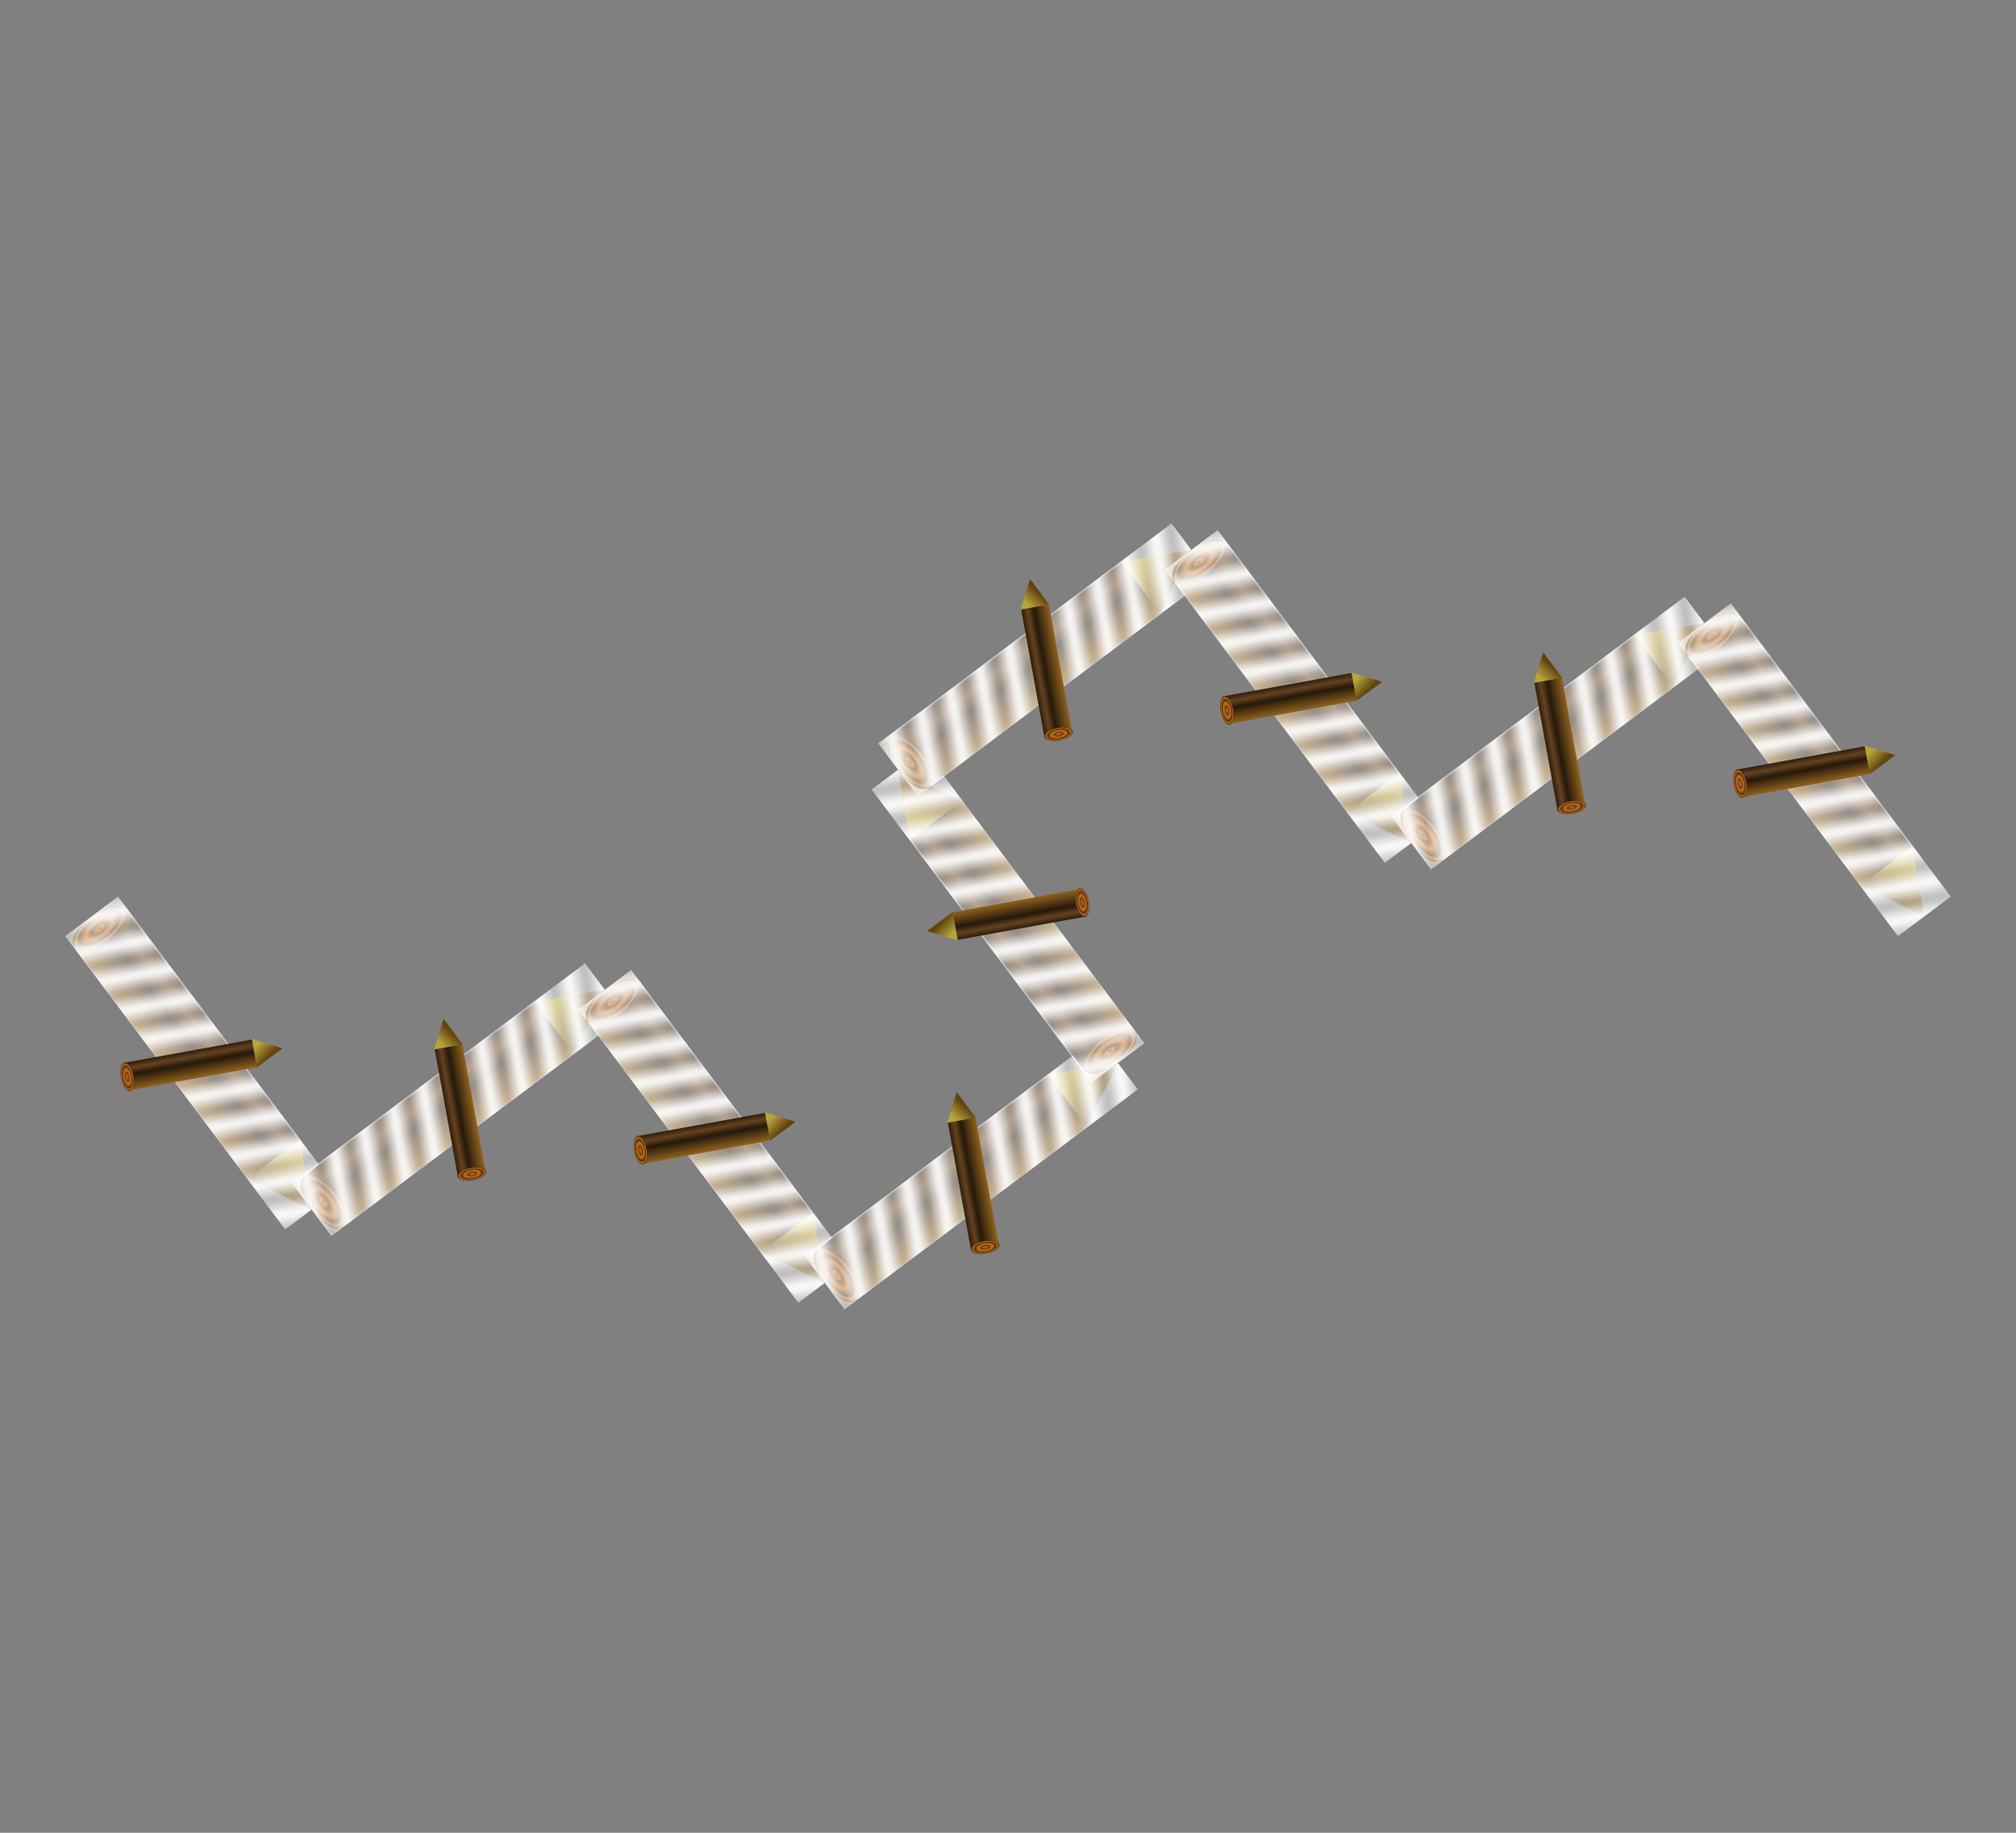 <?xml version="1.0" encoding="UTF-8" standalone="no"?>
<svg
   xmlns="http://www.w3.org/2000/svg" xmlns:xlink="http://www.w3.org/1999/xlink"  width='640' height='581.818'  viewBox="-0.05 -0.5 1.1 1.0">
   <rect x="-0.05" y="-0.5" width="1.1" height="1.0" fill="#808080" stroke="none"/>
   <defs>
    <linearGradient
       id="linearGradient5313">
      <stop
         id="stop5315"
         style="stop-color:#c5ab25;stop-opacity:1"
         offset="0" />
    </linearGradient>
    <linearGradient
       id="linearGradient5305">
      <stop
         id="stop5307"
         style="stop-color:#c5ab25;stop-opacity:1"
         offset="0" />
    </linearGradient>
    <linearGradient
       id="linearGradient3795">
      <stop
         id="stop3797"
         style="stop-color:#b7a43e;stop-opacity:1"
         offset="0" />
      <stop
         id="stop3799"
         style="stop-color:#62440d;stop-opacity:1"
         offset="1" />
    </linearGradient>
    <linearGradient
       id="linearGradient3781">
      <stop
         id="stop3783"
         style="stop-color:#33200e;stop-opacity:1"
         offset="0" />
      <stop
         id="stop3793"
         style="stop-color:#64421f;stop-opacity:1"
         offset="0.193" />
      <stop
         id="stop3791"
         style="stop-color:#26180a;stop-opacity:1"
         offset="0.432" />
      <stop
         id="stop3785"
         style="stop-color:#95661f;stop-opacity:1"
         offset="1" />
    </linearGradient>
    <linearGradient
       id="linearGradient3759">
      <stop
         id="stop3761"
         style="stop-color:#613e1e;stop-opacity:1"
         offset="0" />
      <stop
         id="stop3775"
         style="stop-color:#ca6e1a;stop-opacity:1"
         offset="0.125" />
      <stop
         id="stop3773"
         style="stop-color:#5f3915;stop-opacity:1"
         offset="0.25" />
      <stop
         id="stop3769"
         style="stop-color:#cc701a;stop-opacity:1"
         offset="0.5" />
      <stop
         id="stop3771"
         style="stop-color:#4b2e11;stop-opacity:1"
         offset="0.75" />
      <stop
         id="stop3777"
         style="stop-color:#bf6f19;stop-opacity:1"
         offset="0.875" />
      <stop
         id="stop3763"
         style="stop-color:#3e2b17;stop-opacity:1"
         offset="1" />
    </linearGradient>
    <radialGradient
       cx="0.07"
       cy="0.014"
       r="0.039"
       fx="0.07"
       fy="0.014"
       id="radialGradient3767"
       xlink:href="#linearGradient3759"
       gradientUnits="userSpaceOnUse"
       gradientTransform="matrix(1,0,0,2.25,0,-0.017)" />
    <linearGradient
       x1="0.465"
       y1="-0.074"
       x2="0.465"
       y2="0.098"
       id="linearGradient3787"
       xlink:href="#linearGradient3781"
       gradientUnits="userSpaceOnUse" />
    <linearGradient
       x1="0.912"
       y1="-0.018"
       x2="0.982"
       y2="0.029"
       id="linearGradient5321"
       xlink:href="#linearGradient3795"
       gradientUnits="userSpaceOnUse" />
     <g
     transform="translate(-0.004,-1051.37)"
     id="iter0">
    <rect
       width="0.84"
       height="0.172"
       x="0.059"
       y="-0.078"
       transform="matrix(0.949,0,0,1,-0.02,1051.362)"
       id="rect3779"
       style="fill:url(#linearGradient3787);fill-opacity:1;fill-rule:nonzero;stroke:none" />
    <path
       d="M 1.007,0.031 0.902,-0.082 0.902,0.138 z"
       transform="matrix(1.656,0,0,0.798,-0.662,1051.346)"
       id="path2987"
       style="fill:url(#linearGradient5321);fill-opacity:1;stroke:none" />
    <path
       d="m 0.109,0.014 a 0.039,0.088 0 1 1 -0.078,0 0.039,0.088 0 1 1 0.078,-1e-8 z"
       transform="translate(-0.027,1051.358)"
       id="path3757"
       style="fill:url(#radialGradient3767);fill-opacity:1;fill-rule:nonzero;stroke:none" />
  </g>
<linearGradient id="mycrosshatched" x1="0" y1="0" x2="0.08" y2="0.04" spreadMethod="repeat" gradientUnits="userSpaceOnUse">
      <stop style="stop-color:#ffffff;stop-opacity:0.95" offset="0" />
      <stop style="stop-color:#ffffff;stop-opacity:0.9" offset="0.1" />
      <stop style="stop-color:#ffffff;stop-opacity:0.55" offset="0.4" />
      <stop style="stop-color:#ffffff;stop-opacity:0.5" offset="0.5" />
      <stop style="stop-color:#ffffff;stop-opacity:0.55" offset="0.6" />
      <stop style="stop-color:#ffffff;stop-opacity:0.9" offset="0.9" />
      <stop style="stop-color:#ffffff;stop-opacity:0.95" offset="1" />
    </linearGradient>
<g id='iter1'>
<use xlink:href='#iter0' transform='matrix(0.4, 0.2, -0.2, 0.4, 0.0, 0.0)' />
<use xlink:href='#iter0' transform='matrix(0.2, -0.4, 0.4, 0.2, 0.4, 0.2)' />
<use xlink:href='#iter0' transform='matrix(0.4, 0.2, -0.2, 0.4, 0.6, -0.2)' />
</g>
<g id='iterexplain1'>
<use xlink:href='#iter0' x='0' y='0'/>
<rect x='0' y='-0.09' width='1' height='0.18' fill='url(#mycrosshatched)' stroke='none'/>
<use xlink:href='#iter1' x='0' y='0'/>
</g>
<g id='iter2'>
<use xlink:href='#iter1' transform='matrix(0.4, 0.2, -0.2, 0.4, 0.0, 0.0)' />
<use xlink:href='#iter1' transform='matrix(0.2, -0.4, 0.4, 0.2, 0.4, 0.2)' />
<use xlink:href='#iter1' transform='matrix(0.4, 0.2, -0.2, 0.4, 0.6, -0.2)' />
</g>
<g id='iterexplain2'>
<use xlink:href='#iterexplain1' transform='matrix(0.4, 0.2, -0.2, 0.4, 0.0, 0.0)' />
<use xlink:href='#iterexplain1' transform='matrix(0.2, -0.4, 0.4, 0.2, 0.4, 0.2)' />
<use xlink:href='#iterexplain1' transform='matrix(0.4, 0.2, -0.2, 0.4, 0.6, -0.2)' />
</g>
<g id='iter3'>
<use xlink:href='#iter2' transform='matrix(0.4, 0.2, -0.2, 0.4, 0.0, 0.0)' />
<use xlink:href='#iter2' transform='matrix(0.2, -0.4, 0.4, 0.2, 0.4, 0.2)' />
<use xlink:href='#iter2' transform='matrix(0.4, 0.2, -0.2, 0.4, 0.6, -0.2)' />
</g>
<g id='iterexplain3'>
<use xlink:href='#iterexplain2' transform='matrix(0.4, 0.2, -0.2, 0.4, 0.0, 0.0)' />
<use xlink:href='#iterexplain2' transform='matrix(0.2, -0.4, 0.4, 0.2, 0.4, 0.2)' />
<use xlink:href='#iterexplain2' transform='matrix(0.4, 0.2, -0.2, 0.4, 0.6, -0.2)' />
</g>
</defs>
<use xlink:href='#iterexplain3' x='0' y='0' />
</svg>
